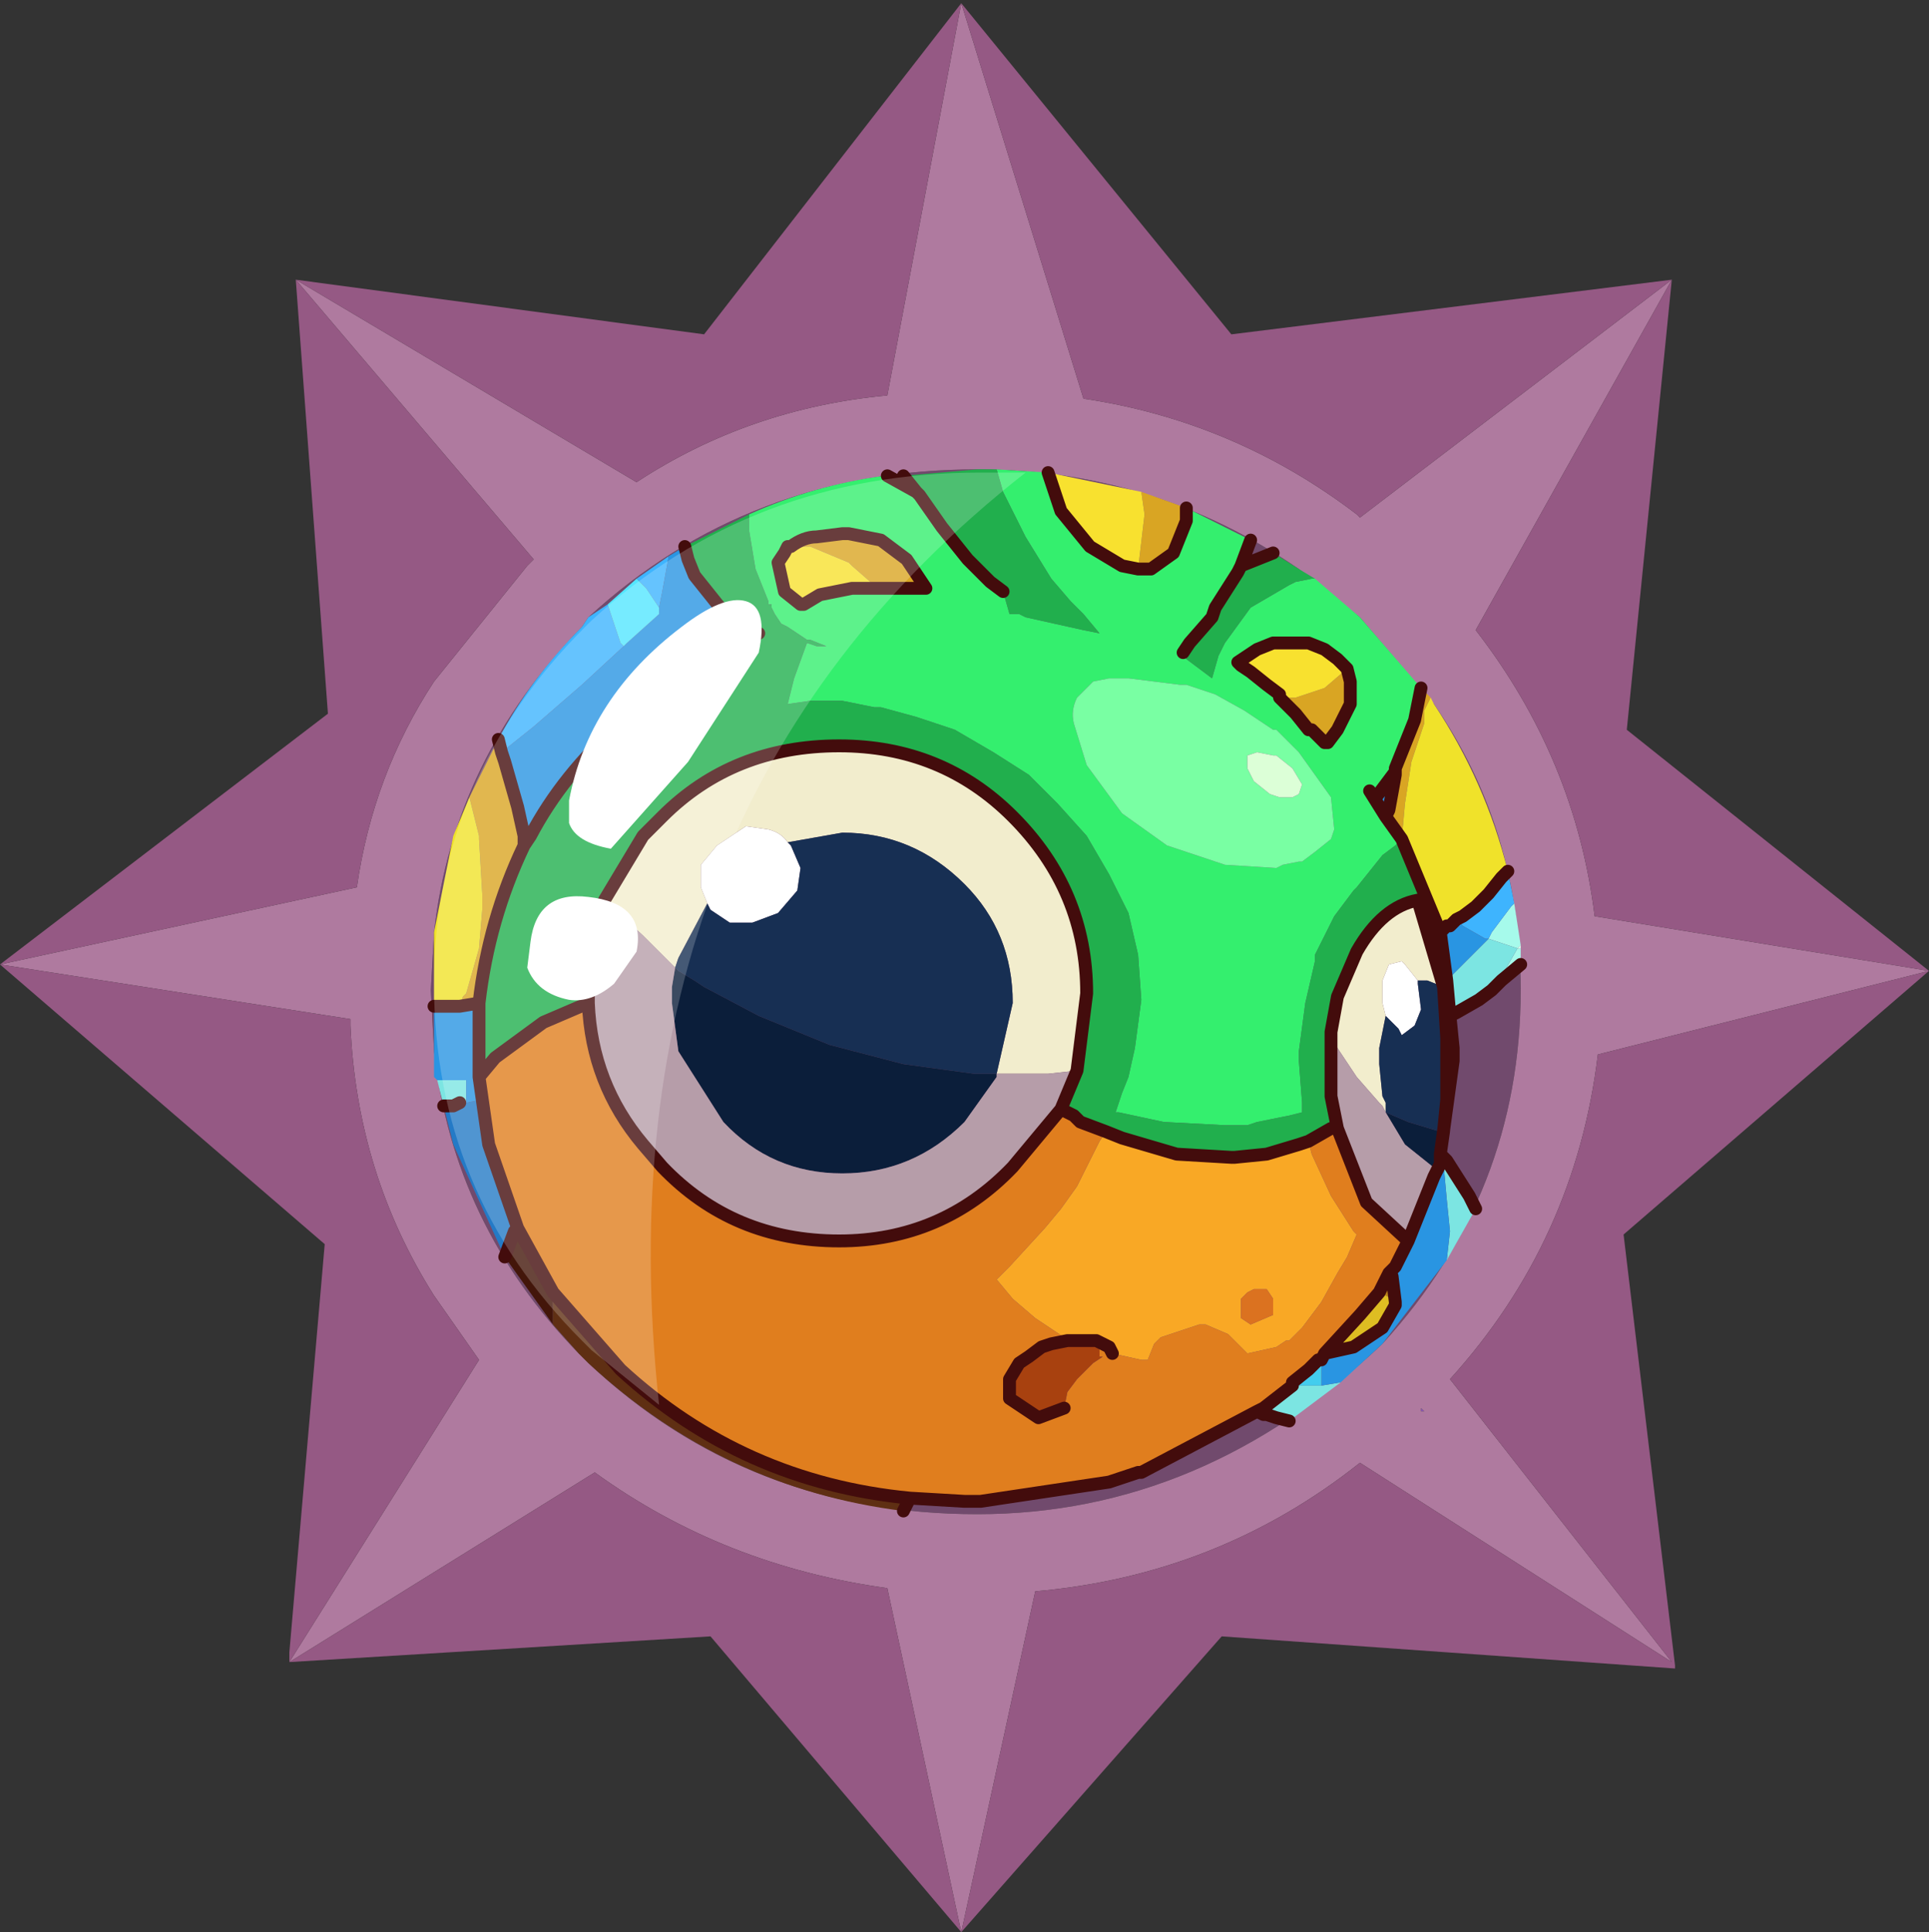 <?xml version="1.0" encoding="UTF-8" standalone="no"?>
<svg xmlns:ffdec="https://www.free-decompiler.com/flash" xmlns:xlink="http://www.w3.org/1999/xlink" ffdec:objectType="frame" height="30.05px" width="30.0px" xmlns="http://www.w3.org/2000/svg">
  <rect width="100%" height="100%" fill="#333333" stroke="none"/>
  <g transform="matrix(1.0, 0.0, 0.0, 1.0, 0.0, 0.0)">
    <use ffdec:characterId="1" height="30.0" transform="matrix(1.0, 0.0, 0.0, 1.0, 0.0, 0.0)" width="30.0" xlink:href="#shape0"/>
    <use ffdec:characterId="3" height="30.0" transform="matrix(1.0, 0.0, 0.0, 1.0, 0.0, 0.05)" width="30.0" xlink:href="#sprite0"/>
  </g>
  <defs>
    <g id="shape0" transform="matrix(1.0, 0.0, 0.0, 1.0, 0.0, 0.0)">
      <path d="M0.0 0.0 L30.0 0.0 30.0 30.0 0.0 30.0 0.0 0.0" fill="#33cc66" fill-opacity="0.0" fill-rule="evenodd" stroke="none"/>
    </g>
    <g id="sprite0" transform="matrix(1.0, 0.0, 0.0, 1.0, 0.0, 0.0)">
      <use ffdec:characterId="2" height="30.0" transform="matrix(1.0, 0.0, 0.0, 1.0, 0.0, 0.0)" width="30.0" xlink:href="#shape1"/>
    </g>
    <g id="shape1" transform="matrix(1.0, 0.0, 0.0, 1.0, 0.0, 0.0)">
      <path d="M22.15 21.9 L22.1 21.9 22.1 21.85 22.15 21.9" fill="url(#gradient0)" fill-rule="evenodd" stroke="none"/>
      <path d="M21.15 9.55 L22.3 10.9 Q23.65 12.85 23.65 15.35 23.65 18.5 21.5 20.85 18.7 23.5 15.2 23.5 11.65 23.5 9.15 21.15 L9.0 21.0 Q7.05 19.0 6.75 16.3 L6.7 15.35 6.75 14.45 Q7.05 11.75 9.05 9.7 L9.15 9.55 Q11.65 7.25 15.2 7.25 17.95 7.25 20.2 8.8 L21.15 9.55" fill="#714a6d" fill-rule="evenodd" stroke="none"/>
      <path d="M21.15 9.55 L20.2 8.8 Q17.95 7.25 15.2 7.25 11.65 7.25 9.15 9.55 L9.05 9.7 Q7.05 11.75 6.75 14.45 L6.7 15.35 6.75 16.3 Q7.05 19.0 9.0 21.0 L9.15 21.15 Q11.65 23.5 15.2 23.5 18.7 23.5 21.5 20.85 23.65 18.5 23.65 15.35 23.65 12.85 22.3 10.9 L21.15 9.55 M26.0 4.3 L22.95 9.75 Q24.5 11.75 24.8 14.2 L30.0 15.05 24.85 16.35 Q24.5 19.25 22.55 21.4 L26.0 25.8 21.15 22.7 Q18.95 24.45 16.1 24.7 L14.95 30.0 13.8 24.65 Q11.25 24.3 9.25 22.85 L4.5 25.8 7.45 21.1 6.75 20.1 Q5.55 18.2 5.45 15.9 L5.45 15.8 0.0 14.95 5.55 13.75 Q5.8 12.0 6.75 10.55 L8.2 8.75 8.3 8.65 4.6 4.3 9.9 7.45 Q11.65 6.3 13.8 6.1 L14.95 0.0 16.85 6.15 Q19.2 6.5 21.1 7.95 L21.15 8.0 26.0 4.3 M22.15 21.9 L22.1 21.85 22.1 21.9 22.15 21.9" fill="#af7a9f" fill-rule="evenodd" stroke="none"/>
      <path d="M25.3 11.3 L30.0 15.05 25.25 19.15 26.05 25.85 26.05 25.9 19.0 25.4 14.95 30.0 11.05 25.4 4.5 25.8 4.5 25.65 5.05 19.3 0.0 14.95 5.1 11.05 4.6 4.3 10.95 5.15 14.95 0.0 19.15 5.15 26.0 4.3 25.3 11.3 M26.0 4.3 L21.15 8.0 21.1 7.95 Q19.2 6.5 16.85 6.15 L14.95 0.0 13.8 6.1 Q11.65 6.3 9.9 7.45 L4.6 4.3 8.3 8.65 8.2 8.75 6.75 10.55 Q5.8 12.0 5.55 13.75 L0.0 14.95 5.45 15.8 5.45 15.9 Q5.55 18.2 6.75 20.1 L7.45 21.1 4.5 25.8 9.25 22.85 Q11.25 24.3 13.8 24.65 L14.95 30.0 16.1 24.7 Q18.95 24.45 21.15 22.7 L26.0 25.8 22.55 21.4 Q24.5 19.25 24.85 16.35 L30.0 15.05 24.8 14.2 Q24.5 11.75 22.95 9.75 L26.0 4.3" fill="#955984" fill-rule="evenodd" stroke="none"/>
      <path d="M21.55 15.75 L21.5 15.55 21.5 15.2 21.6 14.95 21.8 14.9 21.85 14.95 22.05 15.2 22.05 15.25 22.1 15.65 22.0 15.9 21.8 16.05 21.75 15.95 21.55 15.75 M11.0 14.0 L10.9 13.75 10.9 13.4 11.15 13.1 11.6 12.8 11.95 12.85 Q12.15 12.9 12.25 13.05 L12.3 13.1 12.45 13.45 12.4 13.8 12.1 14.15 11.7 14.3 11.35 14.3 11.05 14.1 11.0 14.0" fill="#ffffff" fill-rule="evenodd" stroke="none"/>
      <path d="M18.4 10.1 L18.45 10.2 18.85 10.5 18.95 10.15 19.05 9.95 19.45 9.4 20.05 9.05 20.15 9.0 20.4 8.95 20.45 8.95 21.15 9.55 22.1 10.65 22.0 11.15 21.7 11.9 21.7 11.95 21.4 12.35 21.3 12.25 21.55 12.65 21.8 13.0 21.7 13.1 21.5 13.25 21.1 13.75 21.05 13.8 20.75 14.2 20.45 14.8 20.45 14.9 20.3 15.55 20.2 16.3 20.2 16.45 20.25 17.1 20.25 17.25 20.05 17.3 19.55 17.4 19.4 17.45 19.05 17.45 18.1 17.4 17.4 17.25 17.35 17.25 17.45 16.95 17.55 16.7 17.65 16.25 17.75 15.5 17.7 14.8 17.55 14.15 17.25 13.55 16.9 12.95 16.45 12.45 16.0 12.0 15.45 11.65 14.85 11.3 14.25 11.1 13.7 10.95 13.6 10.95 13.1 10.85 12.8 10.85 12.6 10.85 12.25 10.9 12.35 10.5 12.55 9.95 12.7 10.0 12.8 10.0 12.85 10.0 12.6 9.9 12.55 9.9 12.25 9.7 12.15 9.65 12.05 9.5 12.0 9.4 12.0 9.35 11.95 9.35 11.95 9.3 11.75 8.8 11.65 8.2 11.65 7.95 Q12.65 7.5 13.75 7.35 L13.8 7.35 14.25 7.6 14.3 7.65 14.65 8.15 15.05 8.65 15.4 9.0 15.6 9.15 15.7 9.5 15.85 9.5 15.95 9.55 16.85 9.75 17.1 9.8 16.85 9.5 16.65 9.3 16.35 8.95 15.95 8.3 15.6 7.6 15.5 7.25 16.3 7.3 16.5 7.9 16.95 8.45 17.45 8.75 17.7 8.8 17.9 8.8 18.25 8.55 18.45 8.05 18.45 7.85 19.45 8.35 19.3 8.75 19.25 8.85 18.9 9.4 18.85 9.55 18.6 9.75 18.35 10.0 18.35 10.05 18.4 10.1 M20.95 10.35 L20.8 10.2 20.6 10.05 20.35 9.95 20.2 9.95 20.1 9.95 19.95 9.95 19.8 9.95 19.55 10.05 19.25 10.25 19.3 10.3 19.45 10.4 19.7 10.6 19.9 10.75 19.9 10.8 19.95 10.85 20.15 11.05 20.35 11.3 20.4 11.3 20.6 11.5 20.65 11.5 20.8 11.3 21.0 10.9 21.0 10.55 20.95 10.35 M20.7 13.0 L20.75 12.85 20.7 12.35 20.2 11.65 20.1 11.55 19.85 11.3 19.8 11.3 19.35 11.0 18.9 10.75 18.45 10.6 18.35 10.6 17.55 10.5 17.25 10.5 17.0 10.55 16.75 10.8 Q16.65 11.0 16.7 11.2 L16.9 11.85 17.45 12.6 18.15 13.1 19.05 13.4 19.85 13.45 19.95 13.4 20.2 13.35 20.25 13.35 20.45 13.2 20.7 13.0 M13.65 9.1 L13.85 9.1 14.4 9.1 14.1 8.65 13.7 8.35 13.2 8.25 13.1 8.25 12.7 8.3 Q12.5 8.3 12.3 8.45 L12.25 8.45 12.2 8.55 12.1 8.7 12.2 9.15 12.45 9.35 12.5 9.35 12.75 9.2 13.25 9.1 13.35 9.1 13.65 9.1" fill="#34ef6e" fill-rule="evenodd" stroke="none"/>
      <path d="M23.55 14.0 L23.65 14.65 23.6 14.7 23.45 14.65 23.15 14.55 23.2 14.45 23.5 14.05 23.55 14.0 M23.65 14.7 L23.65 14.95 23.35 15.2 23.25 15.3 23.2 15.35 23.4 15.05 23.6 14.7 23.65 14.7" fill="#a6faeb" fill-rule="evenodd" stroke="none"/>
      <path d="M23.45 13.5 L23.55 14.0 23.5 14.05 23.2 14.45 23.15 14.55 23.1 14.55 22.75 14.35 22.65 14.25 22.75 14.2 22.95 14.05 23.15 13.85 23.35 13.6 23.45 13.5 M7.75 11.45 Q8.25 10.5 9.05 9.7 L9.15 9.55 9.45 9.35 9.65 9.95 9.7 10.0 9.05 10.6 8.3 11.25 7.8 11.65 7.75 11.45 M9.9 8.95 L10.4 8.6 10.3 9.15 10.25 9.4 10.05 9.1 9.9 8.95" fill="#3eb4fe" fill-rule="evenodd" stroke="none"/>
      <path d="M23.2 15.35 L23.0 15.5 22.65 15.7 22.55 15.75 22.5 15.2 22.6 15.1 22.9 14.8 23.15 14.55 23.45 14.65 23.6 14.7 23.4 15.05 23.2 15.35 M22.4 17.9 L22.5 18.0 22.85 18.55 22.95 18.75 22.5 19.55 22.55 19.1 22.5 18.6 22.45 18.05 22.4 17.95 22.4 17.9 M20.85 21.45 L20.05 22.05 19.85 22.0 19.7 21.95 19.65 21.85 20.1 21.5 20.55 21.5 20.85 21.45 M6.9 17.15 L6.8 16.75 6.95 16.75 7.25 16.75 7.25 17.1 7.15 17.1 7.05 17.15 6.95 17.15 6.9 17.1 6.9 17.15" fill="#7ce5e2" fill-rule="evenodd" stroke="none"/>
      <path d="M21.7 11.95 L21.7 12.0 21.6 12.55 21.55 12.65 21.3 12.25 21.4 12.35 21.7 11.95 M22.5 19.55 L21.5 20.85 20.85 21.45 20.55 21.5 20.55 21.45 20.55 21.1 20.6 21.0 21.05 20.9 21.5 20.6 21.7 20.25 21.7 20.2 21.65 19.8 21.6 19.75 21.7 19.65 21.9 19.25 22.3 18.25 22.35 18.15 22.4 18.05 22.4 17.95 22.45 18.05 22.5 18.6 22.55 19.1 22.5 19.55 M6.8 16.75 L6.75 16.7 6.75 15.6 7.0 15.6 7.15 15.6 7.45 15.55 7.45 16.25 7.45 16.7 7.5 17.05 7.25 17.1 7.25 16.75 6.95 16.75 6.8 16.75 M10.4 8.6 L10.65 8.45 10.7 8.65 10.8 8.9 11.2 9.4 11.4 9.6 11.45 9.65 11.55 9.7 11.6 9.7 11.8 9.8 Q10.6 10.3 9.65 11.2 8.75 12.0 8.25 12.95 L8.15 13.1 8.15 12.95 8.05 12.5 7.85 11.8 7.8 11.65 8.3 11.25 9.05 10.6 9.7 10.0 9.75 9.95 10.25 9.5 10.25 9.4 10.3 9.15 10.4 8.6 M22.65 14.25 L22.75 14.35 23.1 14.55 23.15 14.55 22.9 14.8 22.6 15.1 22.5 15.2 22.4 14.45 22.5 14.35 22.55 14.35 22.65 14.25" fill="#2995e2" fill-rule="evenodd" stroke="none"/>
      <path d="M9.45 9.35 L9.9 8.95 10.05 9.1 10.25 9.4 10.25 9.5 9.75 9.95 9.7 10.0 9.65 9.95 9.45 9.35" fill="#54e6ff" fill-rule="evenodd" stroke="none"/>
      <path d="M22.1 10.65 L22.25 10.8 22.15 11.0 22.15 11.2 21.95 11.8 21.85 12.45 21.8 13.0 21.55 12.65 21.6 12.55 21.7 12.0 21.7 11.95 21.7 11.9 22.0 11.15 22.1 10.65 M7.3 12.35 L7.75 11.45 7.8 11.65 7.85 11.8 8.05 12.5 8.15 12.95 8.15 13.1 Q7.6 14.25 7.45 15.55 L7.15 15.6 7.2 15.45 7.25 15.4 7.45 14.7 7.5 14.1 7.5 13.85 7.45 13.0 7.45 12.95 7.3 12.35 M17.75 7.6 L18.45 7.85 18.45 8.05 18.25 8.55 17.9 8.8 17.7 8.8 17.8 7.95 17.75 7.6 M19.9 10.8 L20.15 10.8 20.3 10.75 20.6 10.65 20.95 10.35 21.0 10.55 21.0 10.9 20.8 11.3 20.65 11.5 20.6 11.5 20.4 11.3 20.35 11.3 20.15 11.05 19.95 10.85 19.9 10.8 M12.3 8.45 Q12.5 8.3 12.7 8.3 L13.1 8.25 13.2 8.25 13.7 8.35 14.1 8.65 14.4 9.1 13.85 9.1 13.65 9.1 13.25 8.75 13.2 8.7 12.6 8.45 12.3 8.45" fill="#d9a523" fill-rule="evenodd" stroke="none"/>
      <path d="M21.8 13.0 L21.85 12.45 21.95 11.8 22.15 11.2 22.15 11.0 22.25 10.8 22.3 10.9 Q23.1 12.1 23.45 13.5 L23.35 13.6 23.15 13.85 22.95 14.05 22.75 14.2 22.65 14.25 22.55 14.35 22.5 14.35 22.4 14.45 21.8 13.0 M6.75 15.6 L6.75 14.45 7.05 12.95 7.3 12.35 7.45 12.95 7.45 13.0 7.5 13.85 7.5 14.1 7.45 14.7 7.25 15.4 7.2 15.45 7.15 15.6 7.0 15.6 6.75 15.6" fill="#f0e22a" fill-rule="evenodd" stroke="none"/>
      <path d="M23.65 14.65 L23.65 14.7 23.6 14.7 23.65 14.65" fill="#d9fff1" fill-rule="evenodd" stroke="none"/>
      <path d="M20.45 8.95 L20.4 8.95 20.15 9.0 20.05 9.05 19.45 9.4 19.05 9.95 18.95 10.15 18.85 10.5 18.45 10.2 18.4 10.1 18.5 9.95 18.85 9.55 18.5 9.95 18.4 10.1 18.35 10.05 18.35 10.0 18.6 9.75 18.85 9.55 18.9 9.4 19.25 8.85 19.3 8.75 19.8 8.55 20.2 8.8 20.45 8.95 M22.55 15.75 L22.6 16.25 22.6 16.45 22.5 16.5 22.5 16.1 22.45 15.3 22.05 13.95 Q21.5 14.05 21.1 14.75 L20.8 15.45 20.7 16.0 20.7 16.7 20.7 17.0 20.8 17.5 20.7 17.5 20.35 17.7 20.2 17.75 19.7 17.9 19.2 17.95 19.15 17.95 18.3 17.9 17.45 17.65 17.2 17.55 16.8 17.4 16.7 17.3 16.5 17.2 16.75 16.6 16.9 15.4 Q16.9 13.8 15.75 12.65 14.65 11.55 13.05 11.55 11.4 11.55 10.3 12.65 L10.0 12.95 9.4 13.95 Q9.15 14.6 9.15 15.4 L9.15 15.55 8.45 15.85 7.7 16.4 7.45 16.7 7.45 16.25 7.45 15.55 Q7.6 14.25 8.15 13.1 L8.25 12.95 Q8.75 12.0 9.65 11.2 10.6 10.3 11.8 9.8 L11.6 9.7 11.55 9.7 11.45 9.65 11.4 9.6 11.2 9.4 10.8 8.9 10.7 8.65 10.65 8.45 11.65 7.95 11.65 8.2 11.75 8.8 11.95 9.3 11.95 9.35 12.0 9.35 12.0 9.4 12.05 9.5 12.15 9.65 12.25 9.7 12.55 9.9 12.6 9.9 12.85 10.0 12.8 10.0 12.7 10.0 12.55 9.95 12.35 10.5 12.25 10.9 12.6 10.85 12.8 10.85 13.1 10.85 13.6 10.95 13.7 10.95 14.25 11.1 14.85 11.3 15.45 11.65 16.0 12.0 16.45 12.45 16.9 12.95 17.25 13.55 17.55 14.15 17.7 14.8 17.75 15.5 17.65 16.25 17.55 16.7 17.45 16.95 17.35 17.25 17.4 17.25 18.1 17.4 19.05 17.45 19.4 17.45 19.55 17.4 20.05 17.3 20.25 17.25 20.25 17.1 20.2 16.45 20.2 16.3 20.3 15.55 20.45 14.9 20.45 14.8 20.75 14.2 21.05 13.8 21.1 13.75 21.5 13.25 21.7 13.1 21.8 13.0 22.4 14.45 22.5 15.2 22.55 15.75 M14.25 7.6 L14.05 7.35 15.2 7.25 15.5 7.25 15.6 7.6 15.95 8.3 16.35 8.95 16.65 9.3 16.85 9.5 17.1 9.8 16.85 9.75 15.95 9.55 15.85 9.5 15.7 9.5 15.6 9.15 15.4 9.0 15.05 8.65 14.65 8.15 14.3 7.65 14.25 7.6" fill="#21af4d" fill-rule="evenodd" stroke="none"/>
      <path d="M16.3 7.3 L17.75 7.6 17.8 7.95 17.7 8.8 17.45 8.75 16.95 8.45 16.5 7.9 16.3 7.3 M20.95 10.35 L20.6 10.65 20.3 10.75 20.15 10.8 19.9 10.8 19.9 10.75 19.7 10.6 19.45 10.4 19.3 10.3 19.25 10.25 19.55 10.05 19.8 9.95 19.95 9.95 20.1 9.95 20.2 9.95 20.35 9.95 20.6 10.05 20.8 10.2 20.95 10.35 M13.65 9.1 L13.35 9.1 13.25 9.1 12.75 9.2 12.5 9.35 12.45 9.35 12.2 9.15 12.1 8.7 12.2 8.55 12.25 8.45 12.3 8.45 12.6 8.45 13.2 8.7 13.25 8.75 13.65 9.1" fill="#f8e12f" fill-rule="evenodd" stroke="none"/>
      <path d="M20.7 13.0 L20.45 13.2 20.25 13.35 20.2 13.35 19.95 13.4 19.85 13.45 19.05 13.4 18.15 13.1 17.45 12.6 16.9 11.85 16.7 11.2 Q16.65 11.0 16.75 10.8 L17.0 10.55 17.25 10.5 17.55 10.5 18.35 10.6 18.45 10.6 18.9 10.75 19.35 11.0 19.8 11.3 19.85 11.3 20.1 11.55 20.2 11.65 20.7 12.35 20.75 12.85 20.7 13.0 M19.4 11.9 L19.5 12.1 19.75 12.3 19.9 12.35 20.0 12.35 20.1 12.35 20.2 12.3 20.25 12.15 20.1 11.9 19.85 11.7 19.8 11.7 19.55 11.65 19.4 11.7 19.4 11.9" fill="#79ffa3" fill-rule="evenodd" stroke="none"/>
      <path d="M19.4 11.9 L19.4 11.7 19.55 11.65 19.8 11.7 19.85 11.7 20.1 11.9 20.25 12.15 20.2 12.3 20.1 12.35 20.0 12.35 19.9 12.35 19.75 12.3 19.5 12.1 19.4 11.9" fill="#dcffd7" fill-rule="evenodd" stroke="none"/>
      <path d="M20.7 16.0 L20.8 15.45 21.1 14.75 Q21.5 14.05 22.05 13.95 L22.45 15.3 22.2 15.2 22.05 15.2 21.85 14.95 21.8 14.9 21.6 14.95 21.5 15.2 21.5 15.55 21.55 15.75 21.45 16.25 21.45 16.35 21.45 16.5 21.5 17.0 21.55 17.1 21.55 17.25 21.5 17.15 21.45 17.1 21.1 16.7 20.8 16.25 20.7 16.0 M9.4 13.95 L10.0 12.95 10.3 12.65 Q11.4 11.55 13.05 11.55 14.65 11.55 15.75 12.65 16.9 13.8 16.9 15.4 L16.75 16.6 16.3 16.65 15.5 16.65 15.75 15.55 Q15.75 14.45 15.0 13.7 14.2 12.9 13.1 12.9 L12.25 13.05 Q12.15 12.9 11.95 12.85 L11.6 12.8 11.15 13.1 10.9 13.4 10.9 13.75 11.0 14.0 10.55 14.85 10.5 15.0 10.0 14.5 9.4 13.95" fill="#f2edcd" fill-rule="evenodd" stroke="none"/>
      <path d="M22.45 15.3 L22.5 16.1 22.5 16.5 22.5 17.05 22.45 17.55 22.4 17.55 21.9 17.4 21.55 17.25 21.55 17.1 21.5 17.0 21.45 16.5 21.45 16.35 21.45 16.25 21.55 15.75 21.75 15.95 21.8 16.05 22.0 15.9 22.1 15.65 22.05 15.25 22.05 15.2 22.2 15.2 22.45 15.3 M10.5 15.0 L10.55 14.85 11.0 14.0 11.05 14.1 11.35 14.3 11.7 14.3 12.1 14.15 12.4 13.8 12.45 13.45 12.3 13.1 12.25 13.05 13.1 12.9 Q14.2 12.9 15.0 13.7 15.75 14.45 15.75 15.55 L15.5 16.65 15.3 16.65 15.15 16.65 14.05 16.5 12.9 16.2 11.8 15.75 10.95 15.3 10.8 15.2 10.55 15.05 10.5 15.0" fill="#172f53" fill-rule="evenodd" stroke="none"/>
      <path d="M20.35 17.7 L20.4 17.9 20.7 18.55 21.05 19.1 21.1 19.15 20.95 19.5 20.8 19.75 20.55 20.2 20.25 20.6 20.05 20.8 20.0 20.8 19.85 20.9 19.4 21.0 19.1 20.7 18.75 20.55 18.65 20.55 18.05 20.75 17.95 20.85 17.85 21.1 17.75 21.1 17.3 21.0 17.25 20.9 17.05 20.8 17.0 20.8 16.65 20.8 16.55 20.75 16.1 20.45 15.75 20.15 15.5 19.85 15.7 19.65 16.25 19.05 16.5 18.75 16.75 18.4 17.1 17.7 17.2 17.55 17.45 17.65 18.3 17.9 19.15 17.95 19.2 17.95 19.7 17.9 20.2 17.75 20.35 17.7 M19.4 20.05 L19.35 20.1 19.3 20.15 19.3 20.45 19.45 20.55 19.8 20.4 19.8 20.15 19.7 20.0 19.6 20.0 19.5 20.0 19.4 20.05" fill="#f9a825" fill-rule="evenodd" stroke="none"/>
      <path d="M22.6 16.45 L22.4 17.9 22.45 17.55 22.5 17.05 22.5 16.5 22.6 16.45 M19.55 21.9 L17.75 22.85 17.7 22.85 17.25 23.0 15.25 23.3 15.0 23.3 14.15 23.25 Q11.55 23.0 9.65 21.25 L8.6 20.05 8.05 19.05 7.6 17.75 7.5 17.05 7.45 16.7 7.7 16.4 8.45 15.85 9.15 15.55 Q9.2 16.8 10.0 17.75 L10.3 18.1 Q11.4 19.25 13.05 19.25 14.65 19.25 15.75 18.1 L16.5 17.2 16.7 17.3 16.8 17.4 17.2 17.55 17.1 17.7 16.75 18.4 16.5 18.75 16.25 19.05 15.7 19.65 15.5 19.85 15.75 20.15 16.1 20.45 16.55 20.75 16.65 20.8 16.6 20.8 16.35 20.85 16.2 20.9 16.0 21.05 15.85 21.15 15.7 21.4 15.7 21.7 16.15 22.0 16.55 21.85 16.6 21.6 16.75 21.4 17.0 21.15 17.15 21.05 17.1 21.05 17.1 20.95 17.05 20.8 17.25 20.9 17.3 21.0 17.75 21.1 17.85 21.1 17.95 20.85 18.05 20.75 18.65 20.55 18.75 20.55 19.1 20.7 19.4 21.0 19.85 20.9 20.0 20.8 20.05 20.8 20.25 20.6 20.55 20.2 20.8 19.75 20.95 19.5 21.1 19.15 21.05 19.1 20.7 18.55 20.4 17.9 20.35 17.7 20.7 17.5 20.8 17.5 21.25 18.65 21.9 19.25 21.7 19.65 21.6 19.75 21.45 20.05 21.15 20.4 20.6 21.0 20.55 21.1 20.5 21.1 20.35 21.25 20.1 21.45 20.1 21.5 19.65 21.85 19.55 21.9 M22.4 18.05 L22.4 17.9 22.4 17.95 22.4 18.05" fill="#e07e1e" fill-rule="evenodd" stroke="none"/>
      <path d="M21.55 17.25 L21.9 17.4 22.4 17.55 22.45 17.55 22.4 17.9 22.4 18.05 22.35 18.15 21.85 17.75 21.55 17.25 M15.5 16.65 L15.5 16.7 15.0 17.4 Q14.2 18.2 13.1 18.2 12.0 18.2 11.25 17.4 L10.55 16.3 10.45 15.55 10.45 15.3 10.5 15.0 10.55 15.05 10.8 15.2 10.95 15.3 11.8 15.75 12.9 16.2 14.05 16.5 15.15 16.65 15.3 16.65 15.5 16.65" fill="#0b1e3a" fill-rule="evenodd" stroke="none"/>
      <path d="M20.8 17.5 L20.7 17.0 20.7 16.7 20.7 16.0 20.8 16.25 21.1 16.7 21.45 17.1 21.5 17.15 21.55 17.25 21.85 17.75 22.35 18.15 22.3 18.25 21.9 19.25 21.25 18.65 20.8 17.5 M9.15 15.55 L9.15 15.4 Q9.15 14.6 9.4 13.95 L10.0 14.5 10.5 15.0 10.45 15.3 10.45 15.55 10.55 16.3 11.25 17.4 Q12.0 18.2 13.1 18.2 14.2 18.2 15.0 17.4 L15.5 16.7 15.5 16.65 16.3 16.65 16.75 16.6 16.5 17.2 15.75 18.1 Q14.65 19.25 13.05 19.25 11.4 19.25 10.3 18.1 L10.0 17.75 Q9.2 16.8 9.15 15.55" fill="#b69da9" fill-rule="evenodd" stroke="none"/>
      <path d="M21.6 19.75 L21.65 19.8 21.7 20.2 21.7 20.25 21.65 20.15 21.45 20.05 21.6 19.75" fill="#bb8419" fill-rule="evenodd" stroke="none"/>
      <path d="M21.7 20.25 L21.5 20.6 21.05 20.9 20.6 21.0 21.15 20.4 21.45 20.05 21.65 20.15 21.7 20.25" fill="#debd22" fill-rule="evenodd" stroke="none"/>
      <path d="M20.55 21.1 L20.55 21.45 20.55 21.5 20.1 21.5 20.1 21.45 20.35 21.25 20.5 21.1 20.55 21.1" fill="#43cdee" fill-rule="evenodd" stroke="none"/>
      <path d="M19.4 20.05 L19.5 20.0 19.6 20.0 19.7 20.0 19.8 20.15 19.8 20.4 19.45 20.55 19.3 20.45 19.3 20.15 19.35 20.1 19.4 20.05" fill="#db7220" fill-rule="evenodd" stroke="none"/>
      <path d="M19.7 21.95 L19.65 21.95 19.55 21.9 19.65 21.85 19.7 21.95" fill="#63c9c6" fill-rule="evenodd" stroke="none"/>
      <path d="M7.85 19.5 L7.05 17.75 6.9 17.15 6.9 17.1 6.95 17.15 7.05 17.15 7.15 17.1 7.25 17.1 7.5 17.05 7.6 17.75 8.05 19.05 8.0 19.1 7.85 19.5 M6.9 17.15 L6.95 17.15 6.9 17.15" fill="#247ac6" fill-rule="evenodd" stroke="none"/>
      <path d="M8.6 20.55 L7.85 19.5 8.0 19.1 8.05 19.05 8.6 20.05 8.6 20.3 8.6 20.55" fill="#43160a" fill-rule="evenodd" stroke="none"/>
      <path d="M14.15 23.25 L14.05 23.45 Q11.25 23.1 9.15 21.15 L9.0 21.0 8.6 20.55 8.6 20.3 8.6 20.05 9.65 21.25 Q11.55 23.0 14.15 23.25" fill="#5f2f13" fill-rule="evenodd" stroke="none"/>
      <path d="M16.65 20.8 L17.0 20.8 17.05 20.8 17.1 20.95 17.1 21.05 17.15 21.05 17.0 21.15 16.75 21.4 16.6 21.6 16.55 21.85 16.15 22.0 15.7 21.7 15.7 21.4 15.85 21.15 16.0 21.05 16.2 20.9 16.35 20.85 16.6 20.8 16.65 20.8" fill="#a8410f" fill-rule="evenodd" stroke="none"/>
      <path d="M19.8 8.55 L19.3 8.75 19.25 8.85 18.9 9.4 18.85 9.55 18.5 9.95 18.4 10.1 M22.1 10.65 L22.0 11.15 21.7 11.9 21.7 11.95 21.7 12.0 21.6 12.55 21.55 12.65 21.8 13.0 22.4 14.45 22.5 15.2 22.55 15.75 22.6 16.25 22.6 16.45 22.4 17.9 22.5 18.0 22.85 18.55 22.95 18.75 M23.65 14.95 L23.35 15.2 23.25 15.3 23.2 15.35 23.0 15.5 22.65 15.7 22.55 15.75 M20.05 22.05 L19.85 22.0 19.7 21.95 19.65 21.95 19.55 21.9 17.75 22.85 17.7 22.85 17.25 23.0 15.25 23.3 15.0 23.3 14.15 23.25 14.05 23.45 M13.8 7.35 L14.25 7.6 14.05 7.35 M19.45 8.35 L19.3 8.75 M20.95 10.35 L20.8 10.2 20.6 10.05 20.35 9.95 20.2 9.95 20.1 9.95 19.95 9.95 19.8 9.95 19.55 10.05 19.25 10.25 19.3 10.3 19.45 10.4 19.7 10.6 19.9 10.75 19.9 10.8 19.95 10.85 20.15 11.05 20.35 11.3 20.4 11.3 20.6 11.5 20.65 11.5 20.8 11.3 21.0 10.9 21.0 10.55 20.95 10.35 M21.3 12.25 L21.55 12.65 M21.7 11.95 L21.4 12.35 M22.65 14.25 L22.75 14.2 22.95 14.05 23.15 13.85 23.35 13.6 23.45 13.5 M22.65 14.25 L22.55 14.35 22.5 14.35 22.4 14.45 M20.7 16.0 L20.8 15.45 21.1 14.75 Q21.5 14.05 22.05 13.95 L22.45 15.3 22.5 16.1 22.5 16.5 22.6 16.45 M22.45 17.55 L22.5 17.05 22.5 16.5 M20.8 17.5 L20.7 17.0 20.7 16.7 20.7 16.0 M22.35 18.15 L22.4 18.05 22.4 17.9 22.45 17.55 M20.35 17.7 L20.2 17.75 19.7 17.9 19.2 17.95 19.15 17.95 18.3 17.9 17.45 17.65 17.2 17.55 16.8 17.4 16.7 17.3 16.5 17.2 15.75 18.1 Q14.65 19.25 13.05 19.25 11.4 19.25 10.3 18.1 L10.0 17.75 Q9.2 16.8 9.15 15.55 L9.15 15.4 Q9.15 14.6 9.4 13.95 L10.0 12.95 10.3 12.65 Q11.4 11.55 13.05 11.55 14.65 11.55 15.75 12.65 16.9 13.8 16.9 15.4 L16.75 16.6 16.5 17.2 M16.65 20.8 L17.0 20.8 17.05 20.8 17.25 20.9 17.3 21.0 M20.35 17.7 L20.7 17.5 20.8 17.5 21.25 18.65 21.9 19.25 22.3 18.25 22.35 18.15 M22.4 17.9 L22.4 17.95 22.4 18.05 M21.9 19.25 L21.7 19.65 21.6 19.75 21.65 19.8 21.7 20.2 21.7 20.25 21.5 20.6 21.05 20.9 20.6 21.0 20.55 21.1 20.5 21.1 20.35 21.25 20.1 21.45 20.1 21.5 19.65 21.85 19.55 21.9 M21.45 20.05 L21.15 20.4 20.6 21.0 M21.6 19.75 L21.45 20.05 M15.6 9.15 L15.4 9.0 15.05 8.65 14.65 8.15 14.3 7.65 14.25 7.6 M12.3 8.45 Q12.5 8.3 12.7 8.3 L13.1 8.25 13.2 8.25 13.7 8.35 14.1 8.65 14.4 9.1 13.85 9.1 13.65 9.1 13.35 9.1 13.25 9.1 12.75 9.2 12.5 9.35 12.45 9.35 12.2 9.15 12.1 8.7 12.2 8.55 12.25 8.45 12.3 8.45 M10.65 8.45 L10.7 8.65 10.8 8.9 11.2 9.4 11.4 9.6 11.45 9.65 11.55 9.7 M11.8 9.8 Q10.6 10.3 9.65 11.2 8.75 12.0 8.25 12.95 L8.15 13.1 Q7.6 14.25 7.45 15.55 L7.45 16.25 7.45 16.7 7.7 16.4 8.45 15.85 9.15 15.55 M7.8 11.65 L7.85 11.8 8.05 12.5 8.15 12.95 8.15 13.1 M17.7 8.8 L17.9 8.8 18.25 8.55 18.45 8.05 18.45 7.85 M17.7 8.8 L17.45 8.75 16.95 8.45 16.5 7.9 16.3 7.3 M7.75 11.45 L7.8 11.65 M7.15 15.6 L7.45 15.55 M7.15 15.6 L7.0 15.6 6.75 15.6 M7.5 17.05 L7.45 16.7 M6.95 17.15 L7.05 17.15 7.15 17.1 M6.95 17.15 L6.9 17.15 M8.05 19.05 L7.6 17.75 7.5 17.05 M8.05 19.05 L8.0 19.1 7.85 19.5 M8.6 20.05 L8.05 19.05 M8.6 20.05 L9.65 21.25 Q11.55 23.0 14.15 23.25 M16.55 21.85 L16.15 22.0 15.7 21.7 15.7 21.4 15.85 21.15 16.0 21.05 16.2 20.9 16.35 20.85 16.6 20.8 16.65 20.8" fill="none" stroke="#430c0c" stroke-linecap="round" stroke-linejoin="round" stroke-width="0.2"/>
      <path d="M9.2 9.6 Q11.7 7.3 15.25 7.3 L15.95 7.3 Q9.25 12.55 10.25 21.8 L9.2 20.95 9.05 20.8 Q6.75 18.5 6.75 15.25 6.75 12.05 9.1 9.7 L9.2 9.6" fill="#ffffff" fill-opacity="0.2" fill-rule="evenodd" stroke="none"/>
      <path d="M10.7 11.8 L9.5 13.15 Q8.95 13.05 8.85 12.75 L8.85 12.4 Q9.15 10.8 10.6 9.7 11.25 9.2 11.6 9.3 11.95 9.4 11.8 10.1 L10.7 11.8 M9.15 13.9 Q10.05 14.0 9.9 14.75 L9.55 15.25 Q9.2 15.55 8.85 15.5 8.35 15.4 8.2 15.0 L8.25 14.6 Q8.35 13.8 9.15 13.9" fill="#ffffff" fill-rule="evenodd" stroke="none"/>
    </g>
    <linearGradient gradientTransform="matrix(0.007, 0.0, 0.0, 0.005, 20.5, 25.9)" gradientUnits="userSpaceOnUse" id="gradient0" spreadMethod="pad" x1="-819.2" x2="819.2">
      <stop offset="0.0" stop-color="#65298e"/>
      <stop offset="1.0" stop-color="#9a6cc5"/>
    </linearGradient>
  </defs>
</svg>
